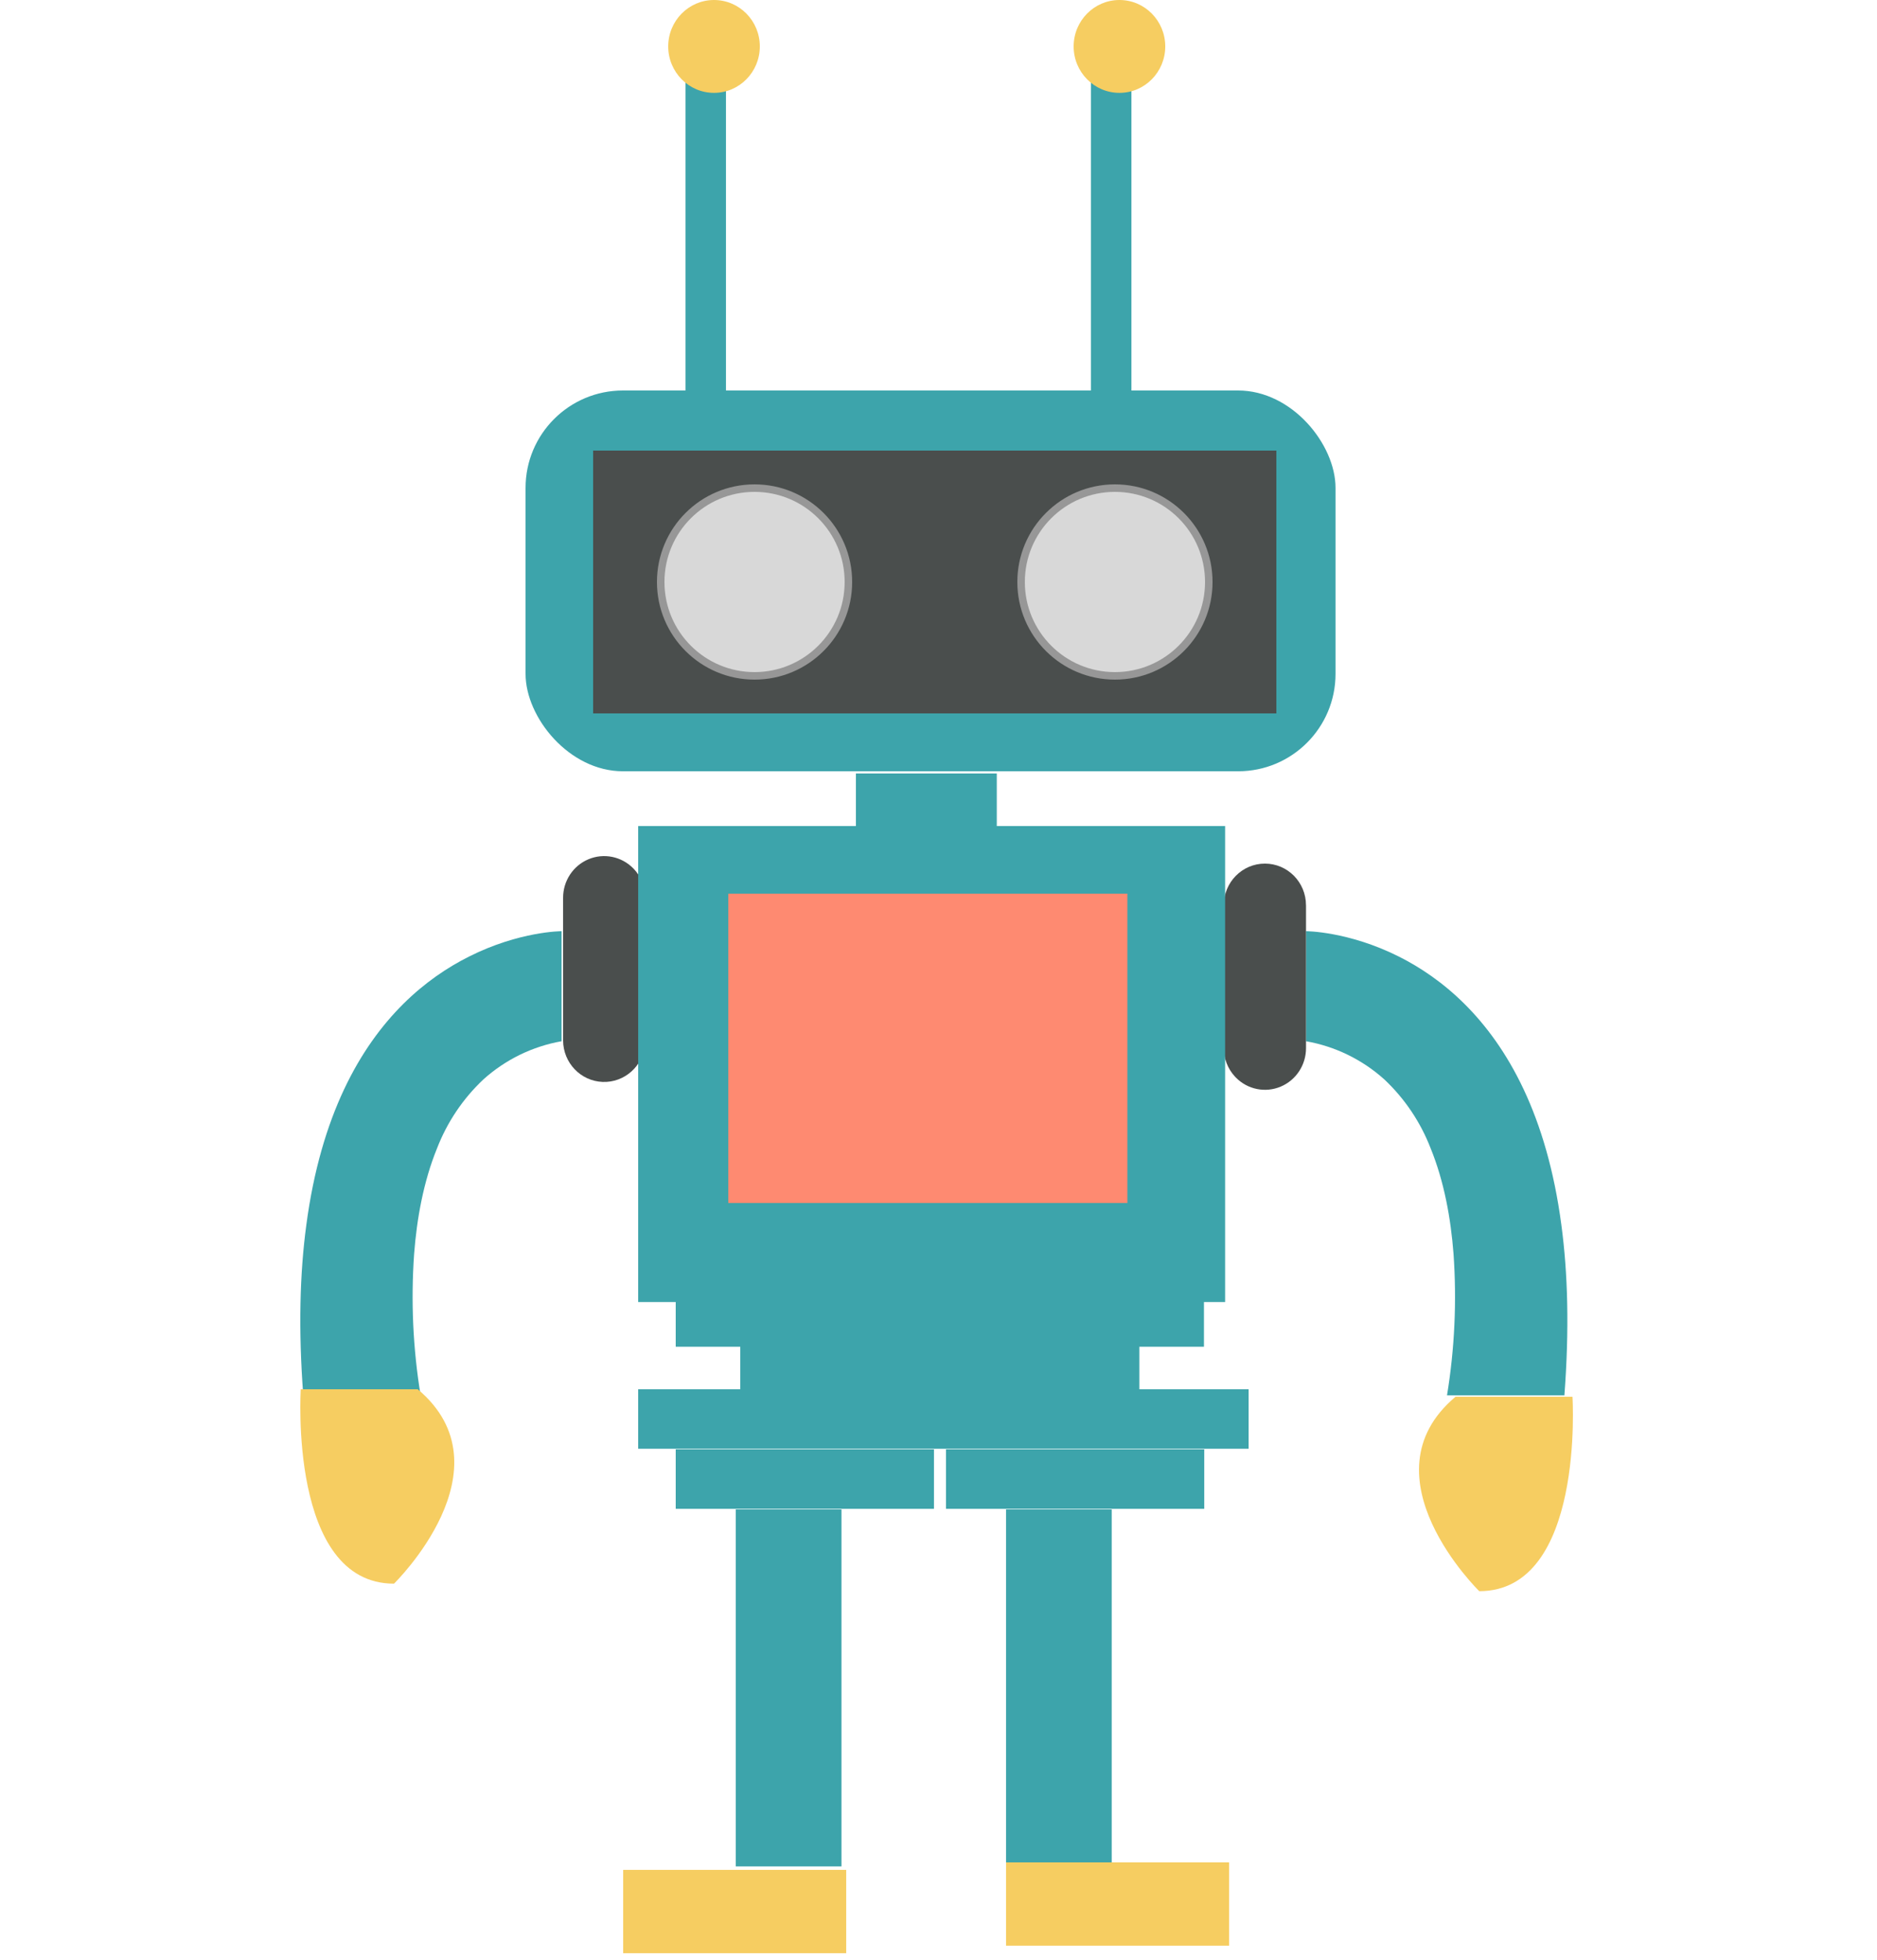 <?xml version="1.0" encoding="UTF-8" standalone="no"?>
<svg
   width="250px"
   height="261px"
   viewBox="0 0 170 261"
   version="1.1"
   id="svg1439"
   sodipodi:docname="robot.svg"
   inkscape:version="1.2.2 (b0a8486541, 2022-12-01)"
   xmlns:inkscape="http://www.inkscape.org/namespaces/inkscape"
   xmlns:sodipodi="http://sodipodi.sourceforge.net/DTD/sodipodi-0.dtd"
   xmlns="http://www.w3.org/2000/svg"
   xmlns:svg="http://www.w3.org/2000/svg">
  <defs
     id="defs1443" />
  <sodipodi:namedview
     id="namedview1441"
     pagecolor="#ffffff"
     bordercolor="#000000"
     borderopacity="0.25"
     inkscape:showpageshadow="2"
     inkscape:pageopacity="0.0"
     inkscape:pagecheckerboard="0"
     inkscape:deskcolor="#d1d1d1"
     showgrid="false"
     inkscape:zoom="0.90421456"
     inkscape:cx="85.15678"
     inkscape:cy="130.5"
     inkscape:window-width="1872"
     inkscape:window-height="1043"
     inkscape:window-x="0"
     inkscape:window-y="0"
     inkscape:window-maximized="1"
     inkscape:current-layer="svg1439" />
  <g id="robot">
         <g id = 'arms'>
         <path id='left-arm' d="M34.795,124 L34.795,138.656 C30.934,139.336 27.336,141.09 24.402,143.722 C21.677,146.277 19.557,149.426 18.204,152.93 C16.395,157.369 15.516,162.303 15.158,166.968 C14.714,173.264 15.004,179.591 16.023,185.818 L0.395,185.818 C-0.27,177.058 -0.07,169.546 0.804,163.09 C1.771,155.814 3.557,149.895 5.821,145.079 C10.35,135.451 16.795,130.225 22.454,127.388 C29.178,124 34.795,124 34.795,124 Z" fill="#3DA4AB" fill-rule="nonzero"></path>
            <path id='left-palm' d="M12.479,210.886 C12.479,210.886 28.191,195.556 15.646,185 L0.06,185 C0.06,185 -1.591,210.886 12.479,210.886 Z" fill="#F6CD61" fill-rule="nonzero"></path>
            <path d="M133.95,124 L133.95,138.656 C137.817,139.333 141.422,141.087 144.361,143.722 C147.082,146.274 149.198,149.417 150.55,152.916 C152.359,157.355 153.238,162.289 153.596,166.954 C154.04,173.25 153.75,179.577 152.731,185.804 L168.364,185.804 C169.029,177.044 168.829,169.532 167.955,163.076 C166.988,155.8 165.202,149.881 162.938,145.065 C158.409,135.437 151.964,130.211 146.305,127.374 C139.567,124 133.95,124 133.95,124 Z" fill="#3DA4AB" fill-rule="nonzero"></path>
            <path d="M157.025,211.886 C157.025,211.886 141.313,196.556 153.859,186 L169.44,186 C169.44,186 171.095,211.886 157.025,211.886 Z" fill="#F6CD61" fill-rule="nonzero"></path>
            <path d="M45.927,119.546 L45.927,138.561 C45.927,138.702 45.927,138.848 45.927,138.985 C45.686,141.944 43.19,144.185 40.263,144.072 C37.336,143.958 35.017,141.529 35,138.561 L35,119.546 C34.998,117.303 36.331,115.281 38.375,114.422 C40.419,113.564 42.773,114.039 44.337,115.625 L44.467,115.762 C45.316,116.681 45.829,117.867 45.922,119.122 C45.918,119.259 45.927,119.405 45.927,119.546 Z" fill="#4A4E4D" fill-rule="nonzero"></path>
            <path d="M133.95,120.547 L133.95,139.566 C133.956,141.813 132.622,143.841 130.574,144.7 C128.525,145.56 126.167,145.08 124.604,143.487 L124.455,143.327 C123.517,142.302 122.997,140.955 123,139.557 L123,120.547 C123,117.483 125.45,115 128.473,115 C131.495,115 133.946,117.483 133.946,120.547 L133.95,120.547 Z" id="Shape" fill="#4A4E4D" fill-rule="nonzero"></path>
</g>
         <g id='body'>
         <rect id="Rectangle-path" fill="#3DA4AB" fill-rule="nonzero" x="74" y="103" width="18.762" height="11.093"></rect>
            <rect id="Rectangle-path" fill="#3DA4AB" fill-rule="nonzero" x="45" y="110" width="78.173" height="63.383"></rect>
            <rect id="Rectangle-path" fill="#FE8A71" fill-rule="nonzero" x="57" y="119" width="53.157" height="41.196"></rect>
         </g>
            <g id = 'head'>
            <rect id="Rectangle-path" fill="#3DA4AB" fill-rule="nonzero" x="30" y="52" width="107.881" height="50.706" rx="12.97"></rect>
            <rect id="Rectangle" fill="#4A4E4D" x="39" y="60" width="91" height="35"></rect>
            <circle id="eye-1" stroke="#979797" fill="#D8D8D8" cx="60.5" cy="77.5" r="12.5"></circle>
            <circle id="eye-2" stroke="#979797" fill="#D8D8D8" cx="108.5" cy="77.5" r="12.5"></circle>
            <g id = 'antenna'>
            <path id="antenna-1" fill="none" stroke="#3DA4AB" d = "M 54 5 q 0 0 0 50" x="54" y="5" stroke-width="5.385"></path>
            <path id="antenna-2" fill="none" d="M 108 5 q 0 0 0 50" width="5.385" stroke-width="5.385" stroke="#3DA4AB" height="46.927"></path>
            <ellipse id="antenna-1-ball" fill="#F6CD61" fill-rule="nonzero" cx="55.101" cy="6.183" rx="6.101" ry="6.183"></ellipse>
            <ellipse id="antenna-2-ball" fill="#F6CD61" fill-rule="nonzero" cx="109.101" cy="6.183" rx="6.101" ry="6.183"></ellipse>
            </g>
         </g>
         <g id="hips">
            <polygon id="Shape" fill="#3DA4AB" fill-rule="nonzero" points="120.357 179.338 111.755 179.338 111.755 185.677 58.593 185.677 58.593 179.338 50 179.338 50 173 120.357 173"></polygon>
            <rect id="Rectangle-path" fill="#3DA4AB" fill-rule="nonzero" x="45" y="185" width="81.303" height="7.922"></rect>
            <rect id="Rectangle-path" fill="#3DA4AB" fill-rule="nonzero" x="50" y="193" width="34.395" height="7.922"></rect>
            <rect id="Rectangle-path" fill="#3DA4AB" fill-rule="nonzero" x="86" y="193" width="34.395" height="7.922"></rect>
         </g>
         <g id="legs">
            <polygon id="right-leg" fill="#3DA4AB" fill-rule="nonzero" points="94 212.093 94 221.603 94 235.863 94 243.785 94 248.539 108.07 248.539 108.07 243.785 108.07 235.863 108.07 221.603 108.07 212.093 108.07 201 94 201"></polygon>
            <polygon id="left-leg" fill="#3DA4AB" fill-rule="nonzero" points="58 201 58 212.093 58 221.603 58 235.863 58 243.785 58 248.539 72.075 248.539 72.075 243.785 72.075 235.863 72.075 221.603 72.075 212.093 72.075 201"></polygon>
         </g>
         <g id="feet">
            <rect id="left-foot" fill="#F6CD61" fill-rule="nonzero" x="43" y="249" width="29.708" height="11.093"></rect>
            <rect id="right-foot" fill="#F6CD61" fill-rule="nonzero" x="94" y="248" width="29.708" height="11.093"></rect>
         </g>
   </g>
</svg>
